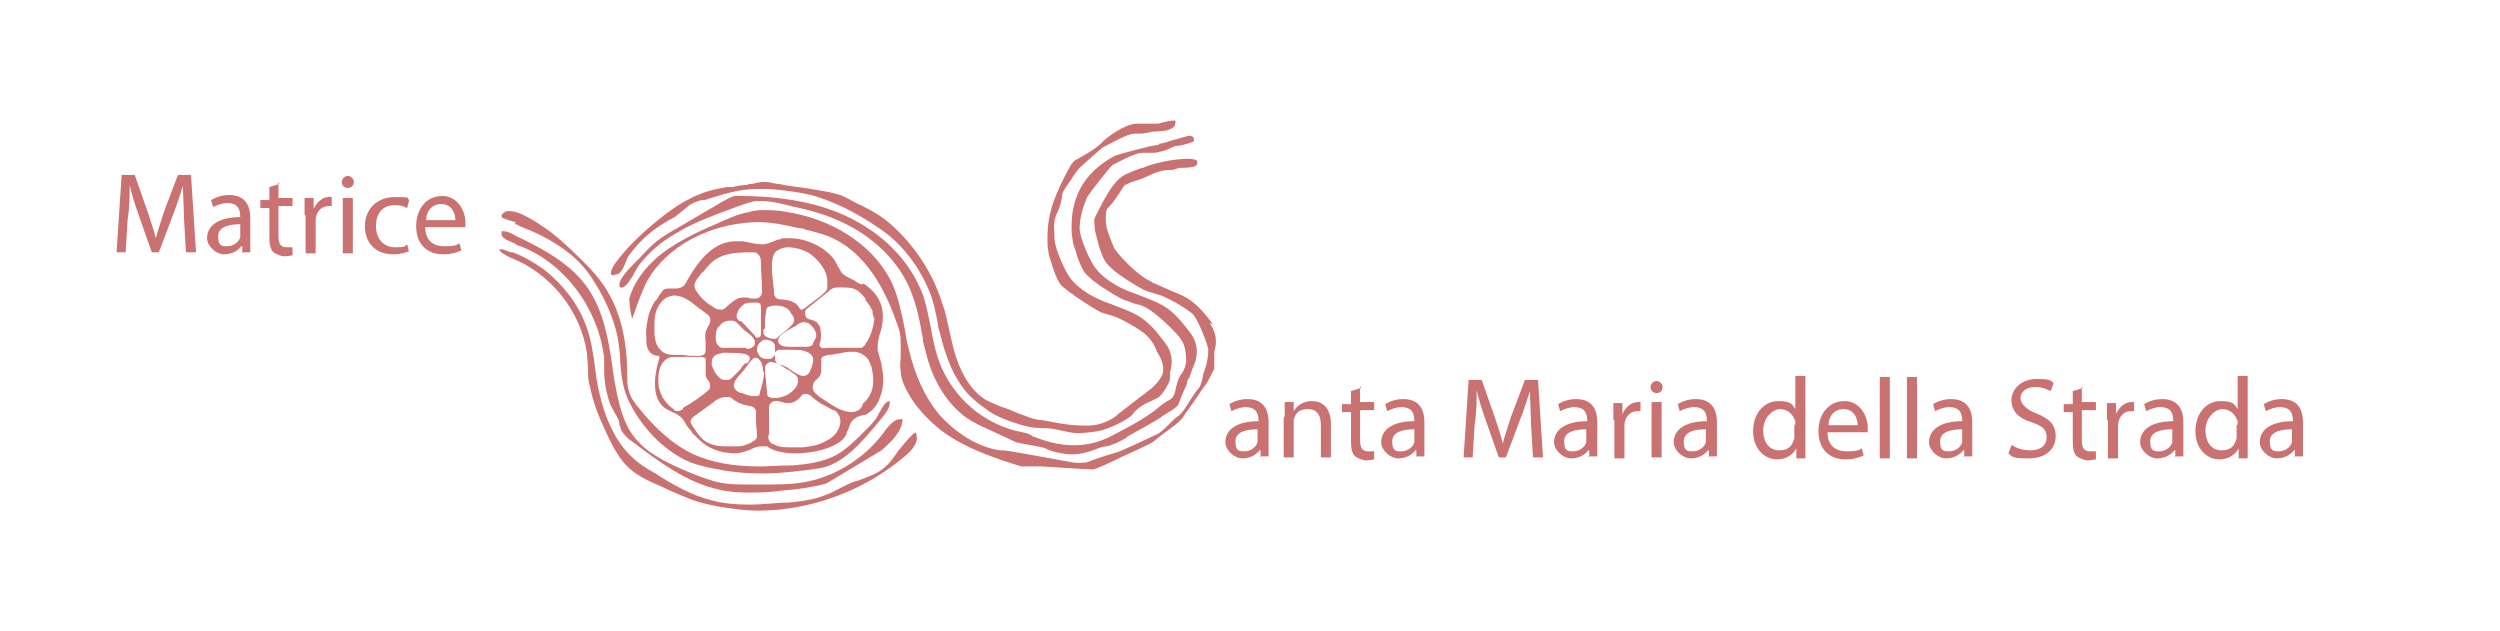 <?xml version="1.0" encoding="UTF-8"?>
<svg id="Layer_1" xmlns="http://www.w3.org/2000/svg" version="1.1" viewBox="0 0 248.7 62.8">
  <!-- Generator: Adobe Illustrator 29.5.0, SVG Export Plug-In . SVG Version: 2.1.0 Build 137)  -->
  <defs>
    <style>
      .st0 {
        fill: #ca7172;
      }
    </style>
  </defs>
  <g>
    <path class="st0" d="M125.4,45.5v-.7h-.1c-.3.4-.9.8-1.7.8s-1.7-.8-1.7-1.6c0-1.3,1.2-2.1,3.3-2.1h0c0-.6-.1-1.4-1.3-1.4-.5,0-1,.2-1.4.4l-.2-.7c.5-.3,1.1-.5,1.8-.5,1.7,0,2.1,1.2,2.1,2.3v2.1c0,.5,0,.9,0,1.3h-.9ZM125.2,42.7c-1.1,0-2.3.2-2.3,1.2s.4,1,.9,1c.7,0,1.2-.5,1.3-.9,0-.1,0-.2,0-.3v-1Z"/>
    <path class="st0" d="M127.8,41.5c0-.6,0-1,0-1.5h.9v.9h0c.3-.5.9-1,1.8-1s1.9.5,1.9,2.3v3.3h-1v-3.2c0-.9-.3-1.6-1.3-1.6s-1.2.5-1.4,1c0,.1,0,.3,0,.5v3.3h-1v-4Z"/>
    <path class="st0" d="M135.3,38.4v1.6h1.4v.8h-1.4v3c0,.7.2,1.1.8,1.1s.4,0,.6,0v.8c-.1,0-.5.1-.8.1s-.8-.2-1.1-.4c-.3-.3-.4-.8-.4-1.4v-3h-.9v-.8h.9v-1.3l1-.3Z"/>
    <path class="st0" d="M140.9,45.5v-.7h-.1c-.3.4-.9.8-1.7.8s-1.7-.8-1.7-1.6c0-1.3,1.2-2.1,3.3-2.1h0c0-.6-.1-1.4-1.3-1.4-.5,0-1,.2-1.4.4l-.2-.7c.5-.3,1.1-.5,1.8-.5,1.7,0,2.1,1.2,2.1,2.3v2.1c0,.5,0,.9,0,1.3h-.9ZM140.8,42.7c-1.1,0-2.3.2-2.3,1.2s.4,1,.9,1c.7,0,1.2-.5,1.3-.9,0-.1,0-.2,0-.3v-1Z"/>
    <path class="st0" d="M152.3,42.2c0-1.1-.1-2.4-.1-3.3h0c-.3.9-.6,1.9-1,2.9l-1.4,3.7h-.7l-1.3-3.7c-.4-1.1-.7-2.1-.9-3h0c0,1,0,2.2-.2,3.4l-.2,3.3h-.9l.5-7.7h1.3l1.3,3.7c.3.9.6,1.8.8,2.6h0c.2-.8.5-1.6.8-2.6l1.4-3.7h1.3l.5,7.7h-1l-.2-3.4Z"/>
    <path class="st0" d="M158.1,45.5v-.7h-.1c-.3.4-.9.8-1.7.8s-1.7-.8-1.7-1.6c0-1.3,1.2-2.1,3.3-2.1h0c0-.6-.1-1.4-1.3-1.4-.5,0-1,.2-1.4.4l-.2-.7c.5-.3,1.1-.5,1.8-.5,1.7,0,2.1,1.2,2.1,2.3v2.1c0,.5,0,.9,0,1.3h-.9ZM157.9,42.7c-1.1,0-2.3.2-2.3,1.2s.4,1,.9,1c.7,0,1.2-.5,1.3-.9,0-.1,0-.2,0-.3v-1Z"/>
    <path class="st0" d="M160.5,41.8c0-.7,0-1.2,0-1.7h.9v1.1h0c.3-.7.9-1.2,1.5-1.2s.2,0,.3,0v.9c-.1,0-.2,0-.3,0-.7,0-1.2.5-1.3,1.3,0,.1,0,.3,0,.5v2.9h-1v-3.8Z"/>
    <path class="st0" d="M165.4,38.5c0,.3-.2.6-.6.6s-.6-.3-.6-.6c0-.3.3-.6.6-.6s.6.3.6.6ZM164.3,45.5v-5.5h1v5.5h-1Z"/>
    <path class="st0" d="M170,45.5v-.7h-.1c-.3.4-.9.8-1.7.8s-1.7-.8-1.7-1.6c0-1.3,1.2-2.1,3.3-2.1h0c0-.6-.1-1.4-1.3-1.4-.5,0-1,.2-1.4.4l-.2-.7c.5-.3,1.1-.5,1.8-.5,1.7,0,2.1,1.2,2.1,2.3v2.1c0,.5,0,.9,0,1.3h-.9ZM169.8,42.7c-1.1,0-2.3.2-2.3,1.2s.4,1,.9,1c.7,0,1.2-.5,1.3-.9,0-.1,0-.2,0-.3v-1Z"/>
    <path class="st0" d="M179.6,37.5v6.7c0,.5,0,1,0,1.4h-.9v-1h0c-.3.6-1,1.1-1.9,1.1-1.3,0-2.4-1.1-2.4-2.8,0-1.8,1.1-3,2.5-3s1.4.4,1.7.8h0v-3.3h1ZM178.6,42.3c0-.1,0-.3,0-.4-.2-.6-.7-1.2-1.5-1.2s-1.7.9-1.7,2.1.6,2,1.6,2,1.3-.5,1.5-1.2c0-.1,0-.3,0-.4v-1Z"/>
    <path class="st0" d="M181.8,43c0,1.4.9,1.9,1.9,1.9s1.2-.1,1.5-.3l.2.7c-.4.2-1,.4-1.8.4-1.7,0-2.7-1.1-2.7-2.8s1-3,2.6-3,2.3,1.6,2.3,2.6,0,.4,0,.5h-3.9ZM184.8,42.3c0-.6-.3-1.6-1.4-1.6s-1.5.9-1.5,1.6h2.9Z"/>
    <path class="st0" d="M187,37.5h1v8.1h-1v-8.1Z"/>
    <path class="st0" d="M189.7,37.5h1v8.1h-1v-8.1Z"/>
    <path class="st0" d="M195.4,45.5v-.7h-.1c-.3.4-.9.8-1.7.8s-1.7-.8-1.7-1.6c0-1.3,1.2-2.1,3.3-2.1h0c0-.6-.1-1.4-1.3-1.4-.5,0-1,.2-1.4.4l-.2-.7c.5-.3,1.1-.5,1.8-.5,1.7,0,2.1,1.2,2.1,2.3v2.1c0,.5,0,.9,0,1.3h-.9ZM195.3,42.7c-1.1,0-2.3.2-2.3,1.2s.4,1,.9,1c.7,0,1.2-.5,1.3-.9,0-.1,0-.2,0-.3v-1Z"/>
    <path class="st0" d="M200.2,44.3c.4.3,1.1.5,1.8.5,1,0,1.6-.5,1.6-1.3s-.4-1.1-1.5-1.5c-1.3-.4-2-1.1-2-2.2s1-2.1,2.5-2.1,1.4.2,1.7.4l-.3.8c-.2-.1-.8-.4-1.5-.4-1.1,0-1.5.6-1.5,1.1s.5,1.1,1.5,1.5c1.3.5,2,1.1,2,2.3s-.9,2.2-2.7,2.2-1.6-.2-2-.5l.3-.8Z"/>
    <path class="st0" d="M207.1,38.4v1.6h1.4v.8h-1.4v3c0,.7.2,1.1.8,1.1s.4,0,.6,0v.8c-.1,0-.5.1-.8.1s-.8-.2-1.1-.4c-.3-.3-.4-.8-.4-1.4v-3h-.9v-.8h.9v-1.3l1-.3Z"/>
    <path class="st0" d="M209.6,41.8c0-.7,0-1.2,0-1.7h.9v1.1h0c.3-.7.9-1.2,1.5-1.2s.2,0,.3,0v.9c-.1,0-.2,0-.3,0-.7,0-1.2.5-1.3,1.3,0,.1,0,.3,0,.5v2.9h-1v-3.8Z"/>
    <path class="st0" d="M216.4,45.5v-.7h-.1c-.3.4-.9.8-1.7.8s-1.7-.8-1.7-1.6c0-1.3,1.2-2.1,3.3-2.1h0c0-.6-.1-1.4-1.3-1.4-.5,0-1,.2-1.4.4l-.2-.7c.5-.3,1.1-.5,1.8-.5,1.7,0,2.1,1.2,2.1,2.3v2.1c0,.5,0,.9,0,1.3h-.9ZM216.2,42.7c-1.1,0-2.3.2-2.3,1.2s.4,1,.9,1c.7,0,1.2-.5,1.3-.9,0-.1,0-.2,0-.3v-1Z"/>
    <path class="st0" d="M223.6,37.5v6.7c0,.5,0,1,0,1.4h-.9v-1h0c-.3.6-1,1.1-1.9,1.1-1.3,0-2.4-1.1-2.4-2.8,0-1.8,1.1-3,2.5-3s1.4.4,1.7.8h0v-3.3h1ZM222.6,42.3c0-.1,0-.3,0-.4-.2-.6-.7-1.2-1.5-1.2s-1.7.9-1.7,2.1.6,2,1.6,2,1.3-.5,1.5-1.2c0-.1,0-.3,0-.4v-1Z"/>
    <path class="st0" d="M228.3,45.5v-.7h-.1c-.3.4-.9.8-1.7.8s-1.7-.8-1.7-1.6c0-1.3,1.2-2.1,3.3-2.1h0c0-.6-.1-1.4-1.3-1.4-.5,0-1,.2-1.4.4l-.2-.7c.5-.3,1.1-.5,1.8-.5,1.7,0,2.1,1.2,2.1,2.3v2.1c0,.5,0,.9,0,1.3h-.9ZM228.1,42.7c-1.1,0-2.3.2-2.3,1.2s.4,1,.9,1c.7,0,1.2-.5,1.3-.9,0-.1,0-.2,0-.3v-1Z"/>
  </g>
  <g>
    <path class="st0" d="M18.3,21.8c0-1.1-.1-2.4-.1-3.3h0c-.3.9-.6,1.9-1,2.9l-1.4,3.7h-.7l-1.3-3.7c-.4-1.1-.7-2.1-.9-3h0c0,1,0,2.2-.2,3.4l-.2,3.3h-.9l.5-7.7h1.3l1.3,3.7c.3.9.6,1.8.8,2.6h0c.2-.8.5-1.6.8-2.6l1.4-3.7h1.3l.5,7.7h-1l-.2-3.4Z"/>
    <path class="st0" d="M24.1,25.2v-.7h-.1c-.3.4-.9.8-1.7.8s-1.7-.8-1.7-1.6c0-1.3,1.2-2.1,3.3-2.1h0c0-.6-.1-1.4-1.3-1.4-.5,0-1,.2-1.4.4l-.2-.7c.5-.3,1.1-.5,1.8-.5,1.7,0,2.1,1.2,2.1,2.3v2.1c0,.5,0,.9,0,1.3h-.9ZM24,22.3c-1.1,0-2.3.2-2.3,1.2s.4,1,.9,1c.7,0,1.2-.5,1.3-.9,0-.1,0-.2,0-.3v-1Z"/>
    <path class="st0" d="M27.7,18.1v1.6h1.4v.8h-1.4v3c0,.7.2,1.1.8,1.1s.4,0,.6,0v.8c-.1,0-.5.1-.8.1s-.8-.2-1.1-.4c-.3-.3-.4-.8-.4-1.4v-3h-.9v-.8h.9v-1.3l1-.3Z"/>
    <path class="st0" d="M30.3,21.4c0-.7,0-1.2,0-1.7h.9v1.1h0c.3-.7.9-1.2,1.5-1.2s.2,0,.3,0v.9c-.1,0-.2,0-.3,0-.7,0-1.2.5-1.3,1.3,0,.1,0,.3,0,.5v2.9h-1v-3.8Z"/>
    <path class="st0" d="M35.2,18.1c0,.3-.2.6-.6.6s-.6-.3-.6-.6c0-.3.3-.6.6-.6s.6.3.6.6ZM34.1,25.2v-5.5h1v5.5h-1Z"/>
    <path class="st0" d="M40.7,25c-.3.1-.8.3-1.6.3-1.7,0-2.8-1.1-2.8-2.8s1.2-2.9,3-2.9,1.1.1,1.4.3l-.2.8c-.2-.1-.6-.3-1.2-.3-1.3,0-1.9.9-1.9,2.1,0,1.3.8,2.1,1.9,2.1s.9-.1,1.2-.3l.2.8Z"/>
    <path class="st0" d="M42.3,22.6c0,1.4.9,1.9,1.9,1.9s1.2-.1,1.5-.3l.2.7c-.4.2-1,.4-1.8.4-1.7,0-2.7-1.1-2.7-2.8s1-3,2.6-3,2.3,1.6,2.3,2.6,0,.4,0,.5h-3.9ZM45.3,21.9c0-.6-.3-1.6-1.4-1.6s-1.5.9-1.5,1.6h2.9Z"/>
  </g>
  <g>
    <path class="st0" d="M115.3,14.4c-.6,0-4.2,1-4.4,1.1,0,0,0,0,0,0-2.8,1.5-4.3,3.8-4.3,7,0,.4,0,.9.1,1.3,0,.5.3,1,.4,1.5.2.6.4,1.2.8,1.8.5.6,1.2,1.1,1.8,1.5.8.5,1.5,1,2.3,1.3.2,0,.7.3,1.2.4h0c.3,0,.5.2.6.2,1,.4,3.4,2.7,3.7,3.3,0,0,0,0,0,0,.5.6.5,1.9.5,2.2-.1.8-.5,1.2-.6,1.4-.2.3-.3.7-.4,1.1-.1.5-.2,1.1-.7,1.3-.2.1-.8.5-1.5,1.1-1.5,1.1-3.7,2.2-4.5,2.6-3.7,1.8-7.1,0-7.6-.1-.2-.2-.5-.3-1-.4-3.8-.7-7-3.5-8.3-7.1-.4-1.1-.6-2.2-.8-3.3-.2-1-.4-2-.7-3-1.1-3.2-3.6-6-7.1-7.8-2.9-1.5-6.4-2.2-10.5-2.3,0,0-.1,0-.2,0-.3,0-.6,0-1,0-.5.1-.9.4-1.3.6l-5.3,3.1c-1.2.7-2,1.5-2.9,2.5,0,0-.1.1-.2.2-.5.5-2.2,2.1-1.7,2.7,0,0,.1,0,.2,0,.4,0,1.1-1.2,1.4-1.8.2-.3.3-.5.4-.6.9-1.1,2-2.1,3.4-2.9,1.9-1.2,4-1.9,6.1-2.7.6-.2,1.3-.5,2-.6.2,0,.4,0,.6,0,.8,0,1.7.2,2.5.4.7.2,1.4.3,2.1.5,4.3,1.1,7.6,3.4,9.5,6.6,1.1,1.9,1.5,3.9,1.9,6.1,0,.5.2,1,.3,1.4.6,2.7,2.1,5.2,4.1,6.6.6.4,1.4.8,2.1,1.1l2.8,1.3c.3.1,2.8.5,2.9.6.4.3,1.9.6,2.6.6,1.7,0,2.5-.7,3.4-.8.5,0,2.1-.8,2.2-1h0s0,0,0,0c0,0,3.1-1.7,3.3-1.9.5-.4,1.1-.6,1.7-1.2,0,0,.1-.3.2-.5.1-.4.7-1.6.7-1.7,0-.2,0-.3.2-.5,0,0,.5-1.4.6-1.6.3-1,.2-2-.5-2.9-.7-.9-1.5-2-2.7-2.7-.7-.4-1.5-.7-2.3-1-.4-.2-.9-.3-1.3-.5-1.4-.6-2.5-1.4-3.1-2.2-.3-.4-.5-.8-.7-1.2-.4-.9-.8-1.8-.9-2.7,0-1.1.3-2.1.7-3.1.2-.4,2.3-3.1,2.6-3.3.2-.1,2.2-1.2,2.9-1.2s.9,0,1.1,0c.6,0,1.4-.3,1.6-.4,0,0,.5-.3.9-.3s1.5-.4,1.5-.4c0,0,0,0,0,0,.2-.3,0-.6-.4-.6-.5.1-1,.3-1.5.4-.6.2-1.2.4-1.5.4Z"/>
    <path class="st0" d="M120.7,32.3c-.7-.9-1.5-2-2.7-2.7-.5-.3-2.1-.9-2.9-1.3h0c-.3-.1-.5-.2-.6-.3-1.4-.6-3.5-2.9-3.7-3.4h0c-.4-1-.8-1.9-.8-2.7,0-.6,0-1.1.3-1.3.7-.7,1.4-2,1.6-2.2.1,0,.4-.2,1-.4.4-.1.9-.3,1.1-.4.3-.1,1.2-.7,2.4-.7.1,0,.2,0,.3,0l.6-.2c1.6,0,1.7-.2,1.8-.4,0,0,0-.2,0-.3-.5-.5-3.9,0-5.4.7-.2,0-1.5.5-2,.8-.8.5-1.6,1.7-2.8,4.2-.1.3,0,.6,0,.9,0,0,0,.1,0,.2.1.5.3,1.1.4,1.6.2.6.4,1.3.8,1.8.5.6,1.2,1.1,1.8,1.5.8.5,1.5,1,2.3,1.3.3.1.7.2,1,.3.3,0,2.7,1.2,3.5,2,.5.5,1.5,3.1,1.5,3.5,0,1.2-.4,2.1-.5,2.4-.1.6-.2,1.2-.6,1.6-.2.2-.4.6-.7,1-.4.7-.8,1.3-1.2,1.6-.2.1-.5.4-.8.7-.5.5-.9.9-1.3,1.1,0,0-3.8,1.8-4,1.8-1.1.3-2.5.8-3,1,0,0-1.1.1-1.4,0-1.2-.2-6.4-1.2-6.9-1.2,0,0-.2,0-.3,0-2.2-.3-4.4-1.7-6.1-3.6-1.4-1.7-2.4-3.9-3-6.5-.2-.7-.3-1.4-.4-2-.3-1.5-.6-3-1.2-4.4-1.6-3.5-5.3-6.2-9.9-7.1-1-.2-1.8-.3-2.6-.3s-1.2,0-1.8.2c-1.2.2-2.4.8-3.3,1.2-1.9.8-3.7,1.7-5.2,2.8-1.2.9-2.8,2.5-3.4,4.6,0,.3.1,1.5.3,2,.7-2.1,1.1-2.9,1.3-3.4,1.4-2.9,5.3-6,11-6.2,0,0,.2,0,.3,0,1.3,0,2.7.3,4,.6h0c.2,0,.4,0,.5.1.8.2,1.6.4,2.4.7,3,1.2,5.3,4.2,6.8,8.6.2.5.4,1.1.4,1.8,0,.5,0,1,0,1.5,0,.5-.1.9,0,1.4,0,1,.5,2,1.3,3.2.8,1.1,1.7,2,2.7,2.8,2.4,1.8,5.4,2.8,8,3.6,0,0,0,0,0,0,.4,0,.9,0,1.9,0,.6,0,4.3.3,5.2.3h0c.4,0,3-1.3,3-1.3,0,0,2.7-1.2,3.1-1.5,1-.9,2.4-1.7,2.9-2.4,0-.1.7-1,1.1-1.6.5-.7,1-1.5,1.2-1.7.1-.1.7-1.4.8-1.5,0-.1,0-.5,0-.8,0-.6,0-.8,0-.9.3-1,.2-2-.5-2.9Z"/>
    <path class="st0" d="M85.7,28.3c-.2-.1-.5-.2-.7-.4-.4-.2-.9-.4-1.2-.7-.2-.2-.3-.5-.5-.8,0-.1-.2-.3-.2-.4-.8-1.3-2.8-2.3-4.5-2.3s-.6,0-.9.1c-.3,0-.5.1-.7.2-.4.1-.7.3-1.1.3s-.1,0-.2,0c-.5,0-1.2-.2-1.8-.3-.2,0-.5,0-.7,0-1.9,0-3.5,1.4-5,4.2-.3.5-.8.5-1.1.5s-.1,0-.2,0c0,0-.1,0-.2,0-.4,0-.7,0-.9.4-.2.2-.3.4-.4.6-.4.4-.5.7-.8,1.4-.2.6-.4,2-.3,2.4,0,.1,0,.2,0,.4,0,.6.2,1.4,1.1,1.5h.2s0,.2,0,.2c-.8,2.6-.5,4.4.7,5.1.2.1.4.2.6.3.2.1.5.2.7.4.2.1.5.5.7.9.1.2.3.4.4.5l.2.3c1.1,1.1,1.5,1.5,3.1,1.9.3,0,.7.1,1,.1.7,0,1.2-.2,1.7-.4.4-.2.7-.3,1.1-.3s.3,0,.5,0h0s0,0,0,0c.5.4,1.5.7,2.8.7h0c2.1,0,4.6-.7,5.1-1.9,0-.2.1-.3.2-.5.1-.4.3-.9.7-1.1.2-.2.5-.2.7-.3.1,0,.3,0,.4-.1.6-.3,1-.9,1.2-1.3.5-1.1.6-2.3.3-3.5,0-.1,0-.3-.1-.5-.1-.4-.2-.7-.3-1.1,0-.7.1-1.3.3-1.8.6-2.1,0-3.7-1.7-4.8ZM77.2,25c.3-.2.7-.4,1.2-.4.9,0,2,.4,2.5.9.7.6,1.3,1.4,1.4,2.3,0,.2,0,.6,0,.9-.1.3-.4.5-.6.7l-1.7,1.3c0,0-.2.1-.3.1s0,0,0,0c-.1,0-.2-.2-.2-.2-.3-.6-1.2-.8-1.7-.8-.1,0-.3,0-.5-.1-.3-.2-.3-.5-.3-.7l-.2-1.9c0-.8-.1-1.7.5-2.2ZM80,32.1c0,0,.2,0,.3,0,.3.1.4.3.6.5.1.2.3.4.3.7,0,.2,0,.3-.1.4l-.2.4c0,0,0,.2-.2.3-.2.1-.4.1-.5.1h-1.6c-.2,0-.5,0-.8-.1-.2-.1-.4-.3-.4-.5,0-.5.7-.9,1.6-1.4.1,0,.2-.1.3-.2.3-.2.6-.3.9-.3ZM76.1,32.7c0,0,0-.1,0-.2,0-.5,0-1,.1-1.4,0-.2,0-.5.3-.6.1,0,.3-.1.4-.1s0,0,.1,0c.4,0,.9,0,1.3.3.2.1.3.3.4.5.1.1.3.3.3.6,0,.4-.3.6-.5.8-.4.4-.9.7-1.3,1.1,0,0-.2,0-.3,0-.2,0-.6-.1-.8-.3-.2-.2-.2-.5-.1-.7ZM69.7,27.3c0-.1.2-.2.3-.3.2-.3.5-.6.8-.9,1-.9,2.4-1,3.9-1,0,0,0,0,.1,0,.2,0,.4,0,.5.1.3.2.4.5.4.9,0,1.1.1,1.6.1,2.7,0,0,0,.2,0,.3,0,.3-.3.6-.6.6,0,0-.1,0-.2,0-.3,0-.4,0-.6-.1-.1,0-.3,0-.5,0s0,0,0,0c-.6,0-1,.4-1.5.8h0c-.2.2-.3.3-.5.4,0,0-.2,0-.2,0-.3,0-.6-.1-.8-.3-.7-.4-1.2-.9-1.6-1.5-.5-.7,0-1.2.4-1.7ZM74.2,34.6h-.7c-.3,0-.6,0-.8,0s-.5,0-.7,0c-.2,0-.4,0-.5-.2-.3-.2-.3-.6-.3-.9,0-.5.1-.9.4-1.1.2-.3.6-.5,1-.5s.1,0,.2,0c.4,0,.6.3.9.6.1.1.3.3.4.4,0,0,.9.5,1,1.1,0,.2,0,.4-.2.5-.2.2-.4.2-.6.2ZM74.2,36.1c-.1,0-.2.2-.4.4,0,0-.1.2-.2.3-.1.1-.2.2-.3.3l-.4.4c-.1.1-.3.3-.5.3,0,0-.1,0-.2,0-.2,0-.4,0-.6-.2-.2-.2-.4-.4-.5-.6-.1-.2-.2-.4-.3-.7,0-.3,0-.6.2-.8.2-.3.6-.3.9-.4.1,0,.5,0,.9,0,1.6,0,1.7.3,1.8.5,0,.3-.2.5-.4.6ZM73.6,32c-.4-.4-.4-.5-.2-1,.1-.3.4-.6.7-.8.2,0,.4-.1.6-.1s.4,0,.6,0c0,0,.2,0,.3.1.1.1.1.3.1.4v2.5c0,.3,0,.4-.3.5h0c-.2,0-.3-.1-.3-.2l-1.4-1.5ZM65.1,32.7c0-.9,0-1.7.5-2.4.2-.3.4-.5.7-.7.3-.1.5-.2.8-.2.8,0,1.5.5,2.1,1l1.2.9c.3.2.3.6.2.9-.2.3-.4.8-.4.8-.1.4,0,.8,0,1.2,0,0,0,.2,0,.3,0,.3,0,.5-.1.7-.1.1-.3.2-.5.2s-.2,0-.3,0c-.5,0-.9,0-1.4-.1-.2,0-.4,0-.7,0-.4,0-1,0-1.4-.4-.6-.5-.7-1.3-.7-2.1ZM68,40.7c-.2,0-.3.2-.5.2s-.4,0-.5-.2c-1-.7-1.6-1.8-1.5-3.1,0-1,.4-1.7,1-2,.3-.1.6-.1.9-.1s0,0,.1,0h2.2c.1,0,.4,0,.5.2,0,0,0,.2,0,.3,0,.1,0,.3,0,.4,0,.3,0,.6,0,.8,0,.3.1.5.3.7.2.3.2.7,0,.9-.8.7-1.7,1.3-2.6,1.8ZM75.3,43.5c-.1.3-.4.4-.7.6-.3.1-.7.3-1.1.3,0,0,0,0-.1,0-.2,0-.4,0-.6,0-.2,0-.5,0-.7,0-.8,0-1.7-.2-2.3-.8-.4-.4-.6-.8-.9-1.2,0-.1-.2-.3-.2-.4,0-.3.2-.5.5-.7l1.8-1.3c.3-.3.8-.5,1.2-.5s.2,0,.3,0c.2,0,.4.2.5.3,0,0,0,0,.2.1.4.3,1,.4,1.4.5.4,0,.7.4.6.7,0,.6,0,1.3.1,1.9h0c0,.2,0,.5,0,.7ZM76,37c0,.7-.2,1.4-.4,2,0,.1,0,.3-.2.4,0,0-.2,0-.3,0s-.1,0-.2,0c-.4,0-.8-.2-1.1-.3-.2,0-.7-.2-.8-.7,0-.4.3-.8.4-.9.3-.3.5-.6.7-.8.2-.3.4-.6.7-.9,0,0,.1-.1.2-.2,0,0,0,0,.1,0,0,0,.2,0,.2,0,.4.2.6.7.6,1.3ZM75.3,34.9c0-.4.1-.7.4-.9,0,0,.2-.2.3-.2h0s0,0,0,0c0,0,.1,0,.2,0,.4,0,.8.2.9.6,0,.2,0,.4,0,.7,0-.1.2-.2.3-.3,0,0,.2,0,.4,0s.4,0,.6,0c.2,0,.4,0,.7,0,.6,0,1.3.1,1.7.6,0,0,.1.2.1.4,0,.4-.3,1.2-.5,1.4-.1.1-.3.2-.4.2s-.3,0-.5-.1h0c-.4-.2-.7-.4-1-.6-.2-.2-.5-.3-.8-.4,0,0,0,0-.1,0-.2,0-.4-.2-.5-.5,0-.2,0-.4,0-.5-.1.2-.3.3-.4.4-.1,0-.2,0-.3,0s-.1,0-.2,0c-.3,0-.7-.2-.8-.6ZM76.3,36.2c.1-.1.2-.2.4-.2.5,0,1.2.5,1.7.8.1,0,.2.1.3.2.3.2.7.4.7.8,0,.3-.1.5-.2.7-.5.7-1.3,1.1-2.2,1.1h0c-.1,0-.3,0-.5-.1-.2-.1-.2-.4-.2-.5l-.2-2.1c0-.3,0-.5.1-.6ZM82.1,43.9c-.7.4-1.4.5-2.2.6-.4,0-.9,0-1.3,0s-1.2,0-1.6-.3c-.2,0-.4-.2-.5-.4-.1-.2-.1-.4,0-.6,0-.3,0-.6,0-.9,0-.6,0-1.2,0-1.8,0-.3.3-.6.6-.6s.1,0,.2,0c.3,0,.7.2,1,.2.6,0,1-.2,1.4-.7h0c0,0,.1-.2.3-.2,0,0,.1,0,.2,0,.2,0,.4.1.5.2.6.6,1.4,1,2.2,1.4h0c.1,0,.3.1.4.3.2.2.3.5.3.8,0,.9-.7,1.6-1.3,1.9ZM85.8,40.3c0,0,0,.1-.1.2,0,0-.1.2-.3.3-.2.1-.4.2-.7.2s-.7-.1-1.2-.3c-.6-.3-1.2-.7-1.8-1.1-.3-.2-.5-.4-.7-.6-.2-.3-.2-.7,0-1,0-.1.2-.2.3-.3,0,0,0,0,.1-.1.4-.4.3-1,.3-1.4,0-.1,0-.3,0-.5.1-.3.4-.3.7-.4.2,0,.5,0,.7-.1.5,0,.9-.2,1.4-.2s.4,0,.6,0c.6.1,1,.4,1.3.8.1.2.2.5.3.7.4,1.8.1,2.8-.9,3.7ZM87,31.6c-.1.8-.3,1.8-.9,2.6,0,.1-.2.3-.4.4-.1,0-.3,0-.4,0h-3.2c-.2.1-.4,0-.5-.1-.1-.1-.1-.3,0-.5.1-.4.1-.9,0-1.3,0-.3-.2-.4-.3-.6-.1-.1-.3-.2-.6-.3-.1,0-.2,0-.3-.1-.2,0-.3-.3-.3-.5,0-.2,0-.4.2-.5l2.1-1.7c.2-.2.5-.4.8-.4,0,0,.1,0,.2,0,.2,0,.4,0,.6,0,0,0,0,0,0,0,1.2,0,1.5.4,2.1,1.1v.2c.3.2.6.9.7,1,0,0,0,.1,0,.2,0,.2.1.3.1.5Z"/>
    <path class="st0" d="M61.2,27.3h0s0,0,.1,0c.4,0,.7-.6.9-1.1.1-.3.2-.5.3-.7,1.3-1.8,2.7-2.9,4.6-3.9.3-.2,1.1-.9,1.5-1.2,0,0,.1-.1.2-.1.2-.2.7-.3,1-.4,0,0,.2,0,.3,0,1.9-.6,3.4-1.1,5.2-1.1s.8,0,1.2,0c1.4.1,2.9.3,4.2.6,2.1.6,4.3,1.6,6.9,3.4,2.2,1.5,3.9,3.8,4.9,6.3.4,1,.6,2.1.8,3.1,0,.3.1.6.2.9.5,2.1,1.3,4.5,2.9,6.2.5.5,1.1,1,1.7,1.4,1,.8,2.6,1.3,3.6,1.6s1.9.3,2.5.3c.3,0,1.3.2,2.2.4s2.1,0,2.8-.1c1.2-.2,3.2-1.3,3.4-1.6.5-.7,1.2-1.1,1.9-1.4.4-.2.7-.3.9-.5.2-.2.7-.9.7-1,.2-.3.3-.6.3-.9,0-.2,0-.3,0-.5.3-1,.2-2-.5-2.9-.7-.9-1.5-2-2.7-2.7-.7-.4-1.5-.7-2.3-1-.4-.2-.9-.3-1.3-.5-1.4-.6-2.5-1.4-3.1-2.2-.3-.4-.5-.8-.7-1.2-.4-.9-.8-1.8-.9-2.7,0-1.1-.2-1.7.3-2.7s.4-1.9.6-2.1c0,0,.3-.5.6-.9.5-.8.9-1.3,1-1.4.2-.2,2.2-2,2.4-2.1.1,0,2.3-1.3,3-1.3s1.1,0,1.8-.2c.6,0,1.1-.1,1.3-.1s.7-.2.9-.4c.1-.2.2-.4.1-.6,0,0,0,0-.2,0-.5,0-1.4.3-1.5.3,0,0,0,0,0,0-.5,0-2,0-2.1,0-1.2,0-3.2,1.5-3.5,1.9-.6.6-1.5,1.1-2.2,1.5-.3.2-.5.2-.7.5-.2.2-.3.5-.5.8h0c-1.1,2.2-2,3.9-2,6.7,0,.4,0,.9.1,1.3,0,.5.3,1,.4,1.5.2.6.4,1.2.8,1.8.5.6,3.4,2.5,4.1,2.8.3.1.7.2,1,.3.3,0,2.7,1.2,3.5,2,.5.5.8,1,1,1.6h0s0,0,0,0c.4.6.7,1.3.6,2s-1,1.5-1.1,1.6c-.1.1-3.3,2.5-3.6,2.8-.5.4-1.4.8-2.2.9s-2.2,0-2.8-.1c-.3,0-2.1-.4-2.4-.4-1-.1-1.4-.4-2.1-.6-.1,0-1.1-.5-1.5-.6-.6-.2-1.3-.5-1.9-.8-1.3-.8-2.3-2.2-3-4.3-.3-.9-.5-1.9-.7-2.8-.2-.8-.3-1.6-.6-2.3-.9-3.1-2.8-6-5.2-8.1-.9-.8-1.8-1.3-2.6-1.7-.3-.2-.7-.3-1-.5-.6-.3-1.2-.7-1.8-.8-1-.3-2.1-.4-3.1-.6-.8-.1-1.7-.2-2.6-.4-.4,0-.9-.2-1.4-.2s0,0-.1,0c-.4,0-.8.1-1.2.2-.2,0-.3,0-.5.1-.5,0-.9.1-1.4.2-.3,0-.7,0-1,.1-2.1.3-4.1,1.3-6.2,3-2,1.6-3.5,3.1-4.5,4.5-.3.4-.5.9-.4,1.1,0,0,.2.1.3.1Z"/>
    <path class="st0" d="M51.2,22.3c.2,0,.4.1.5.2,3.4,1.3,5.8,3,7.2,5.2,1,1.5,2.2,3.8,2.6,6.2.1.7.2,1.4.2,2.1.1,1.5.3,2.9,1,4.2.5,1,1.5,2.5,2.8,3.7,1.1,1,2.2,1.7,3.2,2.1,1.1.4,2.2.6,3.3.8,1.3.2,2.4.3,3.7.3,1.8,0,3.7-.2,5.7-.5,2.4-.3,4.3-2.6,5.9-4.5h0c.2-.2.3-.4.5-.6.4-.5.8-1.1.7-1.6-.4,0-.7.6-1,1.1h0c-.4.9-1.1,1.5-1.7,2.1-.8.8-1.5,1.5-2.5,2.1-1.4.8-3.1,1-4.6,1.1-1.2,0-2.2.1-3.2.1-2.6,0-4.7-.4-6.5-1.2-1.9-.9-3.7-2.4-5.6-4.8-.3-.4-.7-.9-.8-1.4-.2-.5-.2-1.1-.2-1.7h0c0-3.7-.8-6.7-2.4-9-.5-.7-1.1-1.4-1.7-2-1.1-1.1-2.4-2.4-3.9-3.5h0c-.9-.6-2.6-1.8-3.7-1.8s-.2,0-.2,0c-.2,0-.5.2-.6.4,0,0,0,.1,0,.2,0,.1,1,.4,1.4.5Z"/>
    <path class="st0" d="M51.2,24.3c4.7,1.5,8.3,6.2,8.9,11.3,0,.4,0,.8,0,1.2,0,1.1.2,2.3.6,3.4.1.3.3.5.4.8.2.3.4.6.5,1,0,.1,0,.3.1.4,0,.3.2.6.4.8.2.3.6.6.9.8,2.5,1.9,5.3,4,8.5,4.7.8.2,1.8.3,2.8.3h0c1.1,0,2.2,0,3.5-.2,1.4-.1,2.9-.3,4.4-.7l5.5-3.3c1-.9,2-1.8,2.1-3.1,0,0-.2,0-.3,0-.4,0-.9.4-1.5,1.2-1.7,2.4-4.4,4.2-7.2,4.9-1.2.3-2.5.4-4.3.4s-1.3,0-2,0c-1.2,0-2.5,0-3.7-.4-1-.3-2-.7-2.9-1.1-1.6-.7-3.5-1.6-4.7-3.1-1.1-1.3-1.5-3-1.8-4.3-.2-1-.4-2-.5-3-.4-2.7-.9-5.4-2.4-7.6-1.7-2.5-4.6-4-7.3-5.3h0c-.3-.2-.8-.4-1.1-.4s-.2,0-.2,0c0,0,0,.2,0,.3,0,.5,1.1.8,1.5,1Z"/>
    <path class="st0" d="M91,43.1s0,0,0,0c0,0-.1,0-.2.1-.5.5-1,1.1-1.4,1.6-.5.7-1,1.5-1.8,2-.7.5-1.5.7-2.2,1-.4.1-.7.2-1.1.4-.4.2-.8.4-1.2.6-.5.3-1.1.5-1.7.7-1,.3-2,.4-3,.5-1.2,0-2.5.2-3.8.2s-2.6-.1-3.7-.4c-2.1-.5-4-1.6-5.7-2.7-.9-.5-1.7-1-2.4-1.7-1.5-1.4-2.6-3.7-3.2-6.4-.2-.8-.3-1.6-.4-2.4-.2-1.5-.4-2.9-.9-4.2-.8-2.2-2.3-4.1-4.2-5.6-1-.7-2-1.3-3.1-1.7,0,0-.1,0-.2,0-.3-.1-.7-.3-.9-.3s-.2,0-.2,0c0,0,0,0,0,.1.1.2.6.5,1,.7,4,1.5,7.1,5.3,7.7,9.6,0,.5.1,1,.1,1.5,0,.6,0,1.2.2,1.8.3,1.5.8,2.8,1.5,4.3.5,1.1,1.2,2.6,2.2,3.6.9.9,2.2,1.5,3.4,2,1,.5,2,.9,3,1.3.8.3,1.7.5,2.7.7,1.3.2,2.6.4,3.9.4h0c5.3,0,10.6-2,14.6-5.4.6-.5,1.3-1.2,1.2-2,0-.2-.1-.4-.2-.4Z"/>
  </g>
</svg>